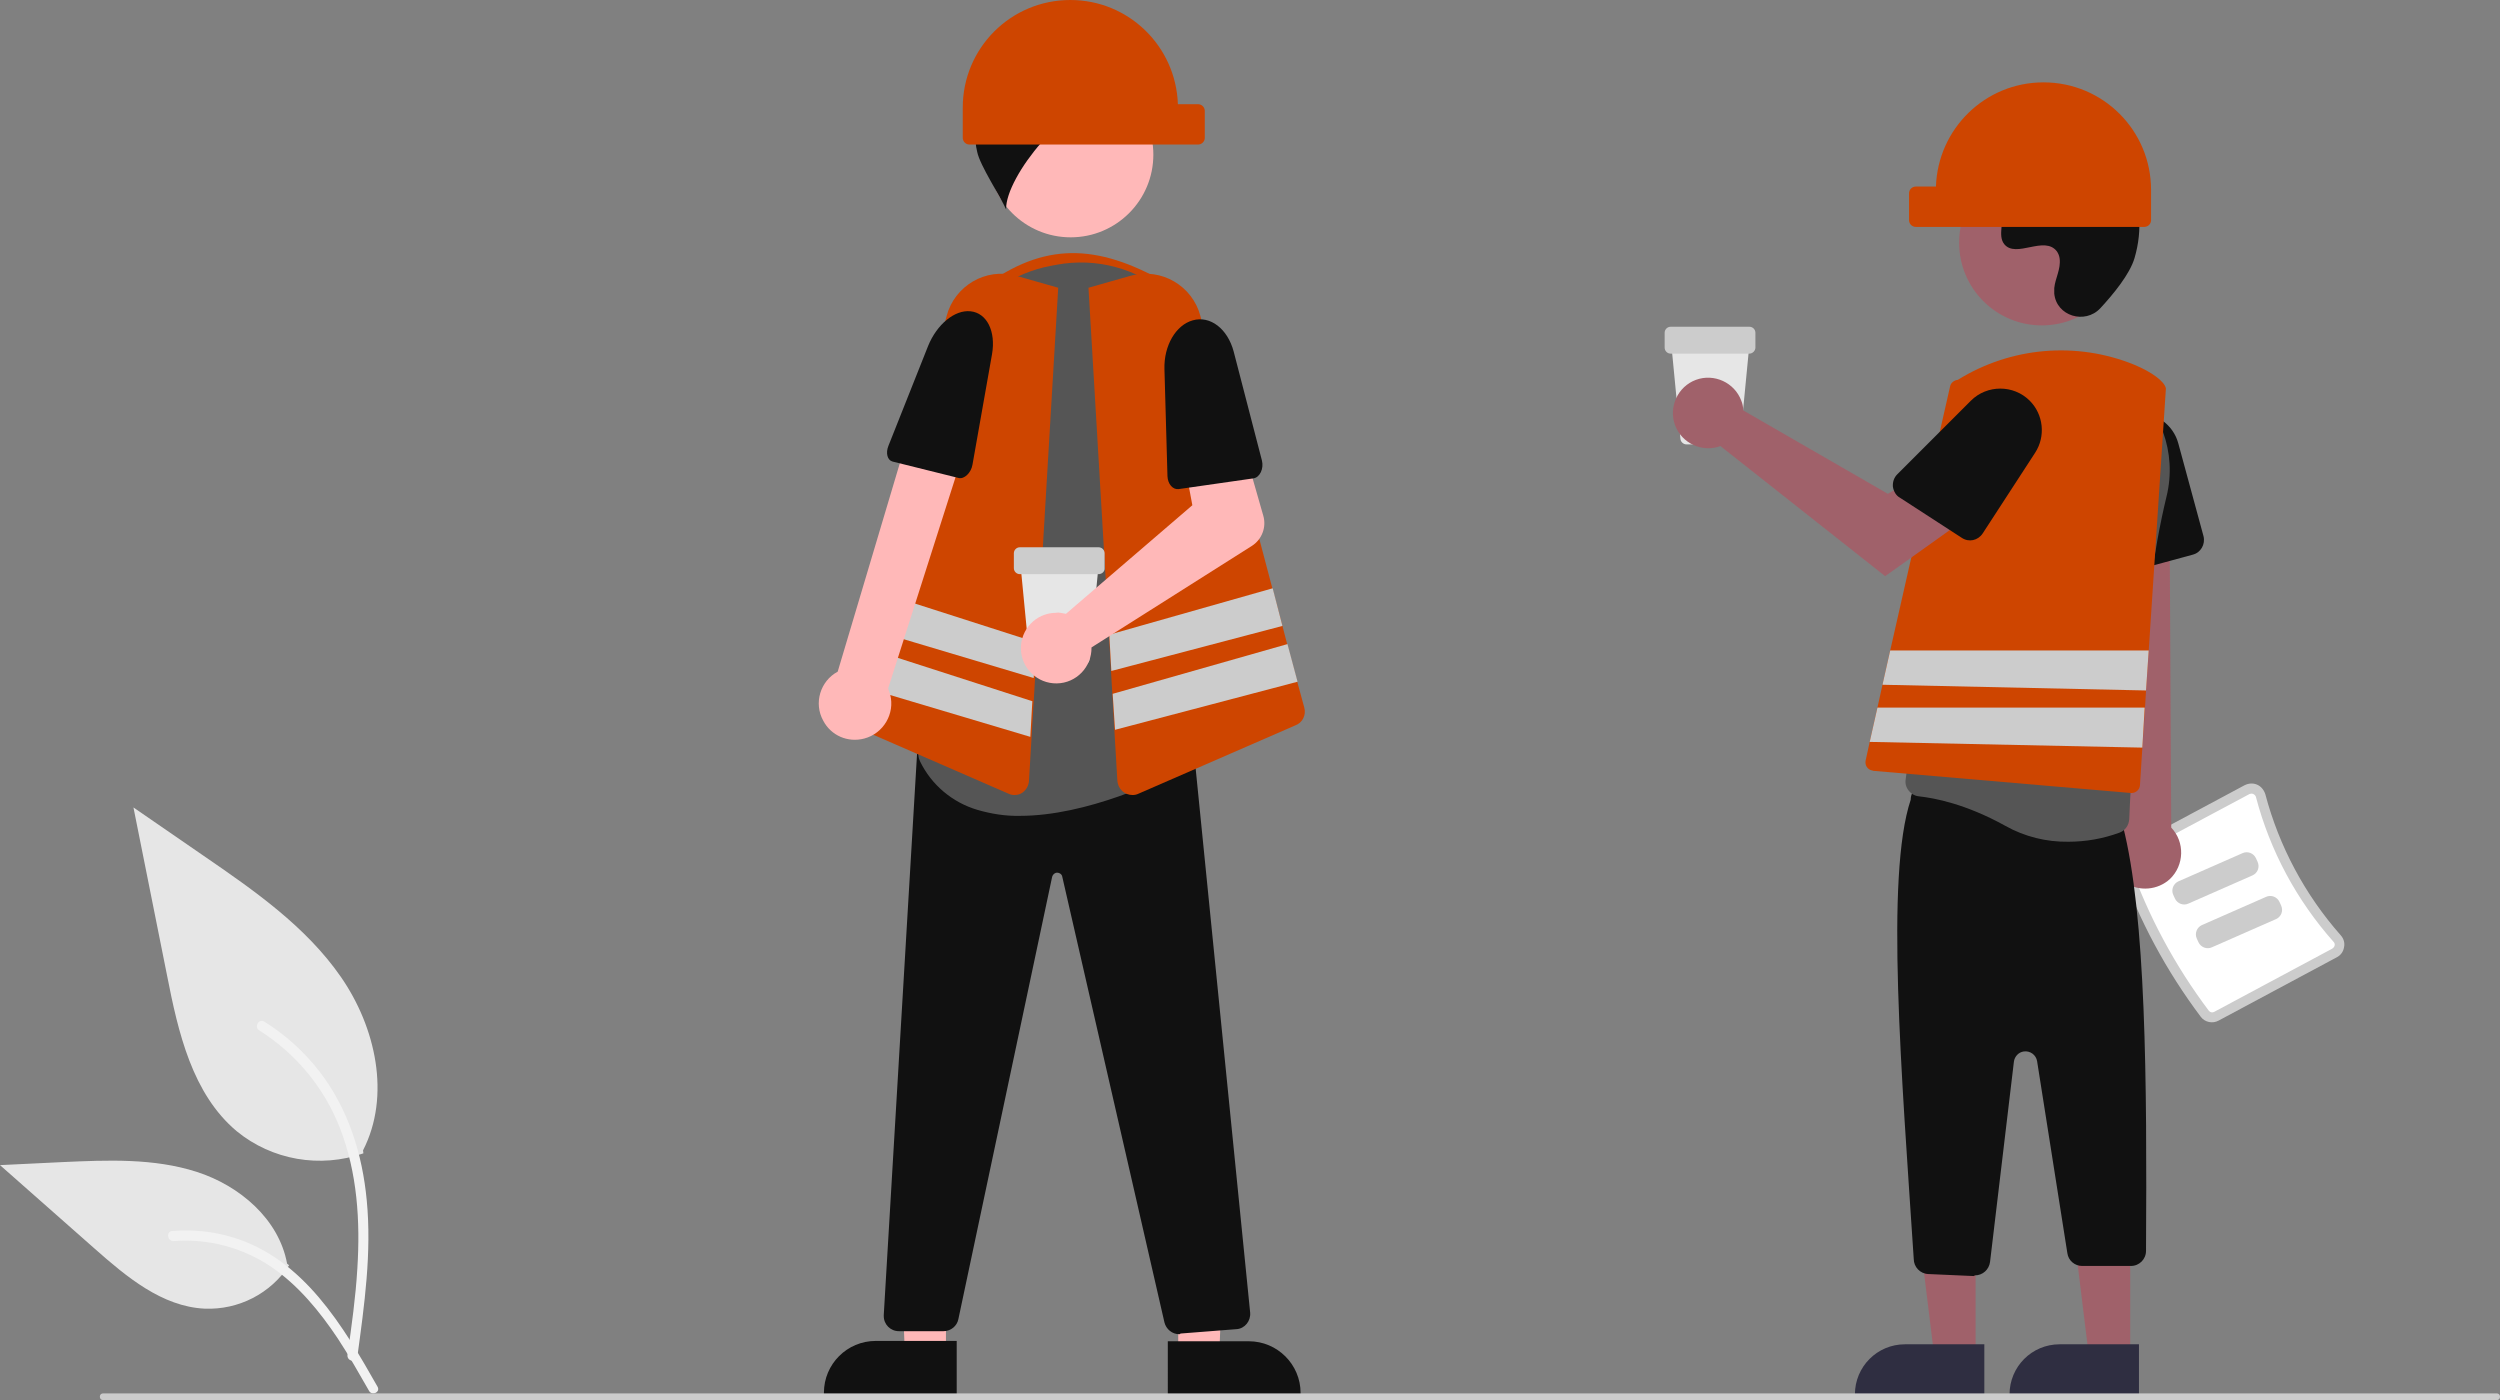 <?xml version="1.0" encoding="utf-8"?>
<!-- Generator: Adobe Illustrator 24.0.1, SVG Export Plug-In . SVG Version: 6.00 Build 0)  -->
<svg version="1.1" id="Calque_1" xmlns="http://www.w3.org/2000/svg" xmlns:xlink="http://www.w3.org/1999/xlink" x="0px" y="0px"
	 viewBox="0 0 743.7 416.5" style="enable-background:new 0 0 743.7 416.5;" xml:space="preserve">
<rect x="0" y="0" width="743.7" height="416.5" fill="#808080" stroke="none"/>
<style type="text/css">
	.st0{fill:#E6E6E6;}
	.st1{fill:#CCCCCC;}
	.st2{fill:#CE4500;}
	.st3{fill:#FFB8B8;}
	.st4{fill:#111111;}
	.st5{fill:#555555;}
	.st6{fill:#FFFFFF;}
	.st7{fill:#A0616A;}
	.st8{fill:#2F2E41;}
	.st9{fill:#F2F2F2;}
</style>
<path class="st0" d="M515.8,132.2h-14.1c-0.9,0-1.7-0.7-1.8-1.6l-2.8-29h23.4l-2.8,29C517.5,131.4,516.7,132.2,515.8,132.2z"/>
<path class="st1" d="M520.4,105.2H497c-1,0-1.8-0.8-1.8-1.8V99c0-1,0.8-1.8,1.8-1.8h23.4c1,0,1.8,0.8,1.8,1.8v4.4
	C522.2,104.3,521.4,105.2,520.4,105.2z"/>
<path class="st2" d="M350.4,101h-56V84c17.7-12.3,33.4-11.2,54,1L350.4,101z"/>
<polygon class="st3" points="281.4,403 269.2,403 267.3,355.7 281.4,355.7 "/>
<path class="st4" d="M284.6,414.8l-39.5,0v-0.5c0-8.5,6.9-15.4,15.4-15.4c0,0,0,0,0,0h0l24.1,0L284.6,414.8z"/>
<polygon class="st3" points="350.5,403 362.7,403 364.6,355.7 350.5,355.7 "/>
<path class="st4" d="M347.4,399l24.1,0h0c8.5,0,15.4,6.9,15.4,15.4c0,0,0,0,0,0v0.5l-39.5,0L347.4,399z"/>
<path class="st4" d="M350.8,396.9c-2.1,0-3.9-1.5-4.4-3.5L316,260.8c-0.1-0.7-0.8-1.2-1.5-1.2h0c-0.7,0-1.3,0.5-1.5,1.2l-27.9,131.6
	c-0.4,2.1-2.3,3.6-4.4,3.6h-13.3c-2.5,0-4.5-2-4.5-4.5c0-0.1,0-0.2,0-0.3l9.9-166.9l4-1.2l0.1,0l78.3,0.7l16.7,166.7
	c0.2,2.5-1.6,4.7-4,4.9c0,0-0.1,0-0.1,0l-16.6,1.3C351,396.9,350.9,396.9,350.8,396.9z"/>
<circle class="st3" cx="318.5" cy="46" r="24.6"/>
<path class="st5" d="M303.4,242.7c-4.3,0.1-8.6-0.6-12.7-1.8c-7.4-2.2-13.6-7.4-17-14.4c-0.5-1-0.7-2.2-0.3-3.4
	c2.7-9.2,15.8-57.3,7.4-95.5c-2.4-10.7-0.3-22,5.8-31.1c5.9-9.1,15.3-15.4,25.9-17.4l0,0c1.4-0.3,2.8-0.5,4.1-0.7
	c11.8-1.5,23.6,2.4,32.3,10.6c8.9,8.3,13.6,20.2,12.8,32.4l-6.4,103c-0.1,1.6-1,3-2.4,3.7C345.5,232.1,323.3,242.7,303.4,242.7z"/>
<path class="st4" d="M346.2,27.9c-5.3-13.2-19-21-33.1-18.6l7.7,6.3c-9.6,0.3-19.7-0.4-26.6,6.4c2.2-0.1,5.1,4.6,7.2,4.6
	c-4.1,0.1-7.8,3-9.6,6.6c-1.7,3.8-2.1,8-1.1,12c0.8,4,7,13.4,8.6,17.1c-0.3-9.8,18.9-33.1,28.3-30.6c-4.8,1.8-8.9,4.9-11.9,9
	c6.4-3.2,13.6-4.4,20.7-3.4c1.6,0.4,3.3,0.5,4.9,0.3c3.3-0.6,5.4-3.8,4.7-7.1c-0.2-0.9-0.6-1.8-1.2-2.5L346.2,27.9z"/>
<path class="st2" d="M301.8,236.5c-0.6,0-1.2-0.1-1.8-0.4l-46.6-20.3c-2-0.9-3.1-3.1-2.6-5.3L281.6,94c2.4-9,11.6-14.4,20.6-12
	c0.1,0,0.2,0.1,0.3,0.1l12.3,3.5l-8.7,146.7c-0.1,1.5-0.9,2.8-2.1,3.6C303.4,236.3,302.6,236.5,301.8,236.5z"/>
<path class="st2" d="M388,210.5l-2.1-7.7l-3-11.2l-1.4-5.4l-3-11.2l-21.4-81c-2.4-9-11.6-14.4-20.6-12c-0.1,0-0.2,0.1-0.4,0.1
	l-12.3,3.5l6.1,103.2l0.6,10.8l0.4,6.8v0l0.6,10.7l0.9,15.2c0.2,2.4,2.1,4.2,4.5,4.2c0.6,0,1.2-0.1,1.8-0.4l46.6-20.3
	C387.5,215,388.6,212.7,388,210.5z"/>
<polygon class="st1" points="381.5,186.2 330.6,199.6 330,188.8 378.6,175 "/>
<polygon class="st1" points="386,202.8 331.7,217.1 331,206.4 331,206.4 383,191.6 "/>
<polygon class="st1" points="308.2,191.1 307.5,201.7 257.6,186.8 260.5,175.8 "/>
<polygon class="st1" points="307.1,208.6 256.2,192.2 253.2,203.3 306.5,219.2 "/>
<path class="st3" d="M257.1,219.7c5.7-1.5,9.2-7.4,7.7-13.1c-0.2-0.6-0.4-1.2-0.6-1.8l24-75.2l-17-3.6l-22,73.8
	c-5.2,2.8-7.2,9.4-4.3,14.6C247.2,218.8,252.2,221,257.1,219.7L257.1,219.7z"/>
<path class="st4" d="M288.7,92.6L288.7,92.6c4.9,0.5,7.6,6,6.4,12.8l-5.8,32.8c-0.4,2.5-2.5,4.4-4.1,4l-19.7-4.9
	c-1.5-0.4-2.1-2.5-1.2-4.7l11.8-29.7C278.7,96.5,284,92.1,288.7,92.6z"/>
<path class="st2" d="M318.4,0L318.4,0c17.3,0,31.4,13.7,32,31h6c1.1,0,2,0.9,2,2v8c0,1.1-0.9,2-2,2h-68c-1.1,0-2-0.9-2-2v-9
	C286.4,14.3,300.7,0,318.4,0C318.4,0,318.4,0,318.4,0z"/>
<path class="st0" d="M322.2,197.8h-14.1c-0.9,0-1.7-0.7-1.8-1.6l-2.8-29h23.4l-2.8,29C324,197.1,323.2,197.8,322.2,197.8z"/>
<path class="st1" d="M326.8,170.8h-23.4c-1,0-1.8-0.8-1.8-1.8v-4.4c0-1,0.8-1.8,1.8-1.8h23.4c1,0,1.8,0.8,1.8,1.8v4.4
	C328.7,170,327.8,170.8,326.8,170.8z"/>
<path class="st3" d="M315.5,182.3c0.5,0.1,1.1,0.2,1.6,0.3l37.6-32.3l-2.2-11.8l17.4-5.7l5.9,20.6c1,3.4-0.4,7.1-3.4,9l-47.7,30.2
	c0.1,5.8-4.5,10.6-10.3,10.7c-5.8,0.1-10.6-4.5-10.7-10.3c-0.1-5.8,4.5-10.6,10.3-10.7C314.6,182.2,315,182.2,315.5,182.3
	L315.5,182.3z"/>
<path class="st4" d="M354.8,95.3L354.8,95.3c5.2-1.5,10.4,2.5,12.2,9.3l8.4,32.4c0.6,2.4-0.6,5-2.5,5.3l-22.3,3.2
	c-1.7,0.2-3.2-1.5-3.3-3.8l-0.9-31.9C346.2,102.8,349.8,96.7,354.8,95.3z"/>
<path class="st1" d="M654.7,302.5c-10.3-13.7-18.4-28.8-24.1-44.9c-0.7-2,0.2-4.2,2-5.2l35.1-18.8c1.2-0.6,2.5-0.7,3.7-0.2
	c1.2,0.5,2.1,1.6,2.5,2.9c4.1,15.5,11.8,29.9,22.4,41.9c0.9,1,1.3,2.3,1,3.6c-0.2,1.3-1,2.4-2.2,3l-35.1,18.8
	C658.2,304.6,655.9,304.1,654.7,302.5z"/>
<path class="st6" d="M657.1,300.7c0.4,0.5,1.1,0.6,1.6,0.3l35.1-18.8c0.3-0.2,0.6-0.5,0.7-0.9c0.1-0.4,0-0.8-0.3-1.1
	c-11-12.4-18.9-27.1-23.1-43.1c-0.1-0.4-0.4-0.7-0.8-0.9c-0.4-0.2-0.8-0.1-1.1,0L634,255c-0.5,0.3-0.8,0.9-0.6,1.5
	C639,272.4,647,287.3,657.1,300.7L657.1,300.7z"/>
<path class="st1" d="M670.1,260.4l-19.1,8.4c-1.5,0.7-3.3,0-4-1.5l-0.5-1.1c-0.7-1.5,0-3.3,1.5-4l19.1-8.4c1.5-0.7,3.3,0,4,1.5
	l0.5,1.1C672.3,258,671.6,259.7,670.1,260.4z"/>
<path class="st1" d="M677.1,273.4l-19.1,8.4c-1.5,0.7-3.3,0-4-1.5l-0.5-1.1c-0.7-1.5,0-3.3,1.5-4l19.1-8.4c1.5-0.7,3.3,0,4,1.5
	l0.5,1.1C679.3,271,678.6,272.7,677.1,273.4z"/>
<path class="st7" d="M632.2,262.6c-5-3.2-6.4-9.9-3.2-14.8c0.3-0.5,0.7-1,1.2-1.5L622,131.7l23.3,2.3l0.6,112.2
	c4.1,4.3,3.9,11.2-0.4,15.3C641.9,264.8,636.4,265.3,632.2,262.6L632.2,262.6z"/>
<path class="st4" d="M627.3,170.2c-1.1-0.8-1.8-2-1.9-3.4l-1.7-30.9c-0.4-6.8,4.9-12.7,11.7-13.1c5.8-0.3,11.1,3.5,12.6,9.1
	l7.5,27.6c0.6,2.4-0.8,4.9-3.2,5.5l-21.3,5.8C629.8,171.2,628.4,171,627.3,170.2z"/>
<polygon class="st7" points="587.7,403.4 575.4,403.4 569.6,356.1 587.7,356.1 "/>
<path class="st8" d="M566.7,399.9h23.6l0,0v14.9l0,0h-38.5l0,0l0,0C551.8,406.6,558.4,399.9,566.7,399.9L566.7,399.9z"/>
<polygon class="st7" points="633.7,403.4 621.4,403.4 615.6,356.1 633.7,356.1 "/>
<path class="st8" d="M612.7,399.9h23.6l0,0v14.9l0,0h-38.5l0,0l0,0C597.8,406.6,604.4,399.9,612.7,399.9L612.7,399.9z"/>
<path class="st4" d="M587.1,379.6l-13.5-0.6c-2.4-0.1-4.3-2.1-4.3-4.5c-3.6-54.9-8.5-113.8-0.9-136.6c0-2.5,2-4.5,4.5-4.5
	c0.2,0,0.5,0,0.7,0l54,7.8c2.2,0.3,3.8,2.2,3.9,4.4c6.9,26.9,7.2,75.8,6.9,126.5c0,2.5-2,4.5-4.5,4.5c0,0,0,0,0,0h-14.5
	c-2.2,0-4.1-1.6-4.4-3.8l-9-57.1c-0.3-1.9-2.1-3.2-4-2.9c-1.5,0.2-2.7,1.5-2.9,3l-7.1,59.6c-0.3,2.3-2.2,4-4.5,4
	C587.2,379.6,587.2,379.6,587.1,379.6z"/>
<path class="st5" d="M596.6,245.7c-11.9-6.6-21.2-8.3-25.7-8.8c-1.2-0.1-2.3-0.7-3.1-1.7c-0.8-1-1.1-2.2-0.9-3.4l12.9-96.1
	c1.5-11.4,8.8-21.2,19.4-26c10.2-4.7,22.1-3.7,31.4,2.5c0.4,0.3,0.9,0.6,1.3,0.9c10.8,7.9,15.8,21.6,12.6,34.6
	c-7.9,32.5-10.7,85.7-11.1,96c-0.1,1.8-1.2,3.4-2.9,4c-4.9,1.8-10,2.7-15.2,2.7C608.8,250.5,602.3,248.9,596.6,245.7z"/>
<circle class="st7" cx="607.4" cy="72.2" r="24.6"/>
<path class="st4" d="M624.8,91.7c-4.6,4.9-13.1,2.3-13.7-4.4c0-0.5,0-1,0-1.6c0.3-3,2-5.6,1.6-8.8c-0.1-0.8-0.4-1.5-0.8-2.1
	c-3.7-4.9-12.2,2.2-15.7-2.2c-2.1-2.7,0.4-7-1.3-10c-2.1-4-8.5-2-12.5-4.2c-4.4-2.4-4.2-9.2-1.2-13.4c3.6-5,9.8-7.7,15.9-8.1
	s12.3,1.3,18,3.5c6.5,2.5,13,6.1,17,11.8c4.9,7,5.3,16.3,2.9,24.5C633.6,81.6,628.5,87.7,624.8,91.7z"/>
<path class="st2" d="M644.3,115.5c-0.4-2-4.1-4.8-9.4-7c-17.2-7-36.7-5.3-52.5,4.5c-1.1,0.1-2.1,0.9-2.3,2l-17.8,78.5l-2.3,10.2
	l-1.5,6.8l-2.3,10.2l-1.2,5.5c-0.3,1.4,0.5,2.7,1.9,3c0.1,0,0.2,0,0.3,0.1l76.7,6.6c0.1,0,0.1,0,0.2,0c1.3,0,2.4-1,2.5-2.3l0.7-11.1
	l0.8-11.9l0.3-5.1l0.8-11.9l5.1-77.8L644.3,115.5L644.3,115.5z"/>
<path class="st7" d="M518.4,120.5c0.1,0.5,0.2,1.1,0.2,1.6l43,24.8l10.4-6l11.1,14.6l-22.3,15.9l-49-38.7c-5.4,2-11.5-0.8-13.5-6.2
	c-2-5.4,0.8-11.5,6.2-13.5c5.4-2,11.5,0.8,13.5,6.2C518.2,119.6,518.3,120.1,518.4,120.5L518.4,120.5z"/>
<path class="st4" d="M563.1,144.8c-0.1-1.4,0.3-2.7,1.3-3.7l21.9-21.9c4.8-4.8,12.7-4.8,17.5,0c4.1,4.1,4.8,10.6,1.6,15.5l-15.6,24
	c-1.4,2.1-4.1,2.7-6.2,1.3l-18.5-12C564,147.4,563.3,146.1,563.1,144.8z"/>
<polygon class="st1" points="639.2,193.5 638.4,205.4 560,203.7 562.3,193.5 "/>
<polygon class="st1" points="638,210.5 637.3,222.4 556.2,220.7 558.5,210.5 "/>
<path class="st2" d="M607.9,24.5L607.9,24.5c-17.3,0-31.4,13.7-32,31h-6c-1.1,0-2,0.9-2,2v8c0,1.1,0.9,2,2,2h68c1.1,0,2-0.9,2-2v-9
	C639.9,38.8,625.6,24.5,607.9,24.5C607.9,24.5,607.9,24.5,607.9,24.5z"/>
<path class="st0" d="M108.1,343.1c-12.9,4.5-27.2,2-37.7-6.6c-13.2-11.1-17.4-29.4-20.7-46.3l-10-50l20.9,14.4
	c15,10.3,30.4,21,40.8,36s14.9,35.4,6.6,51.6"/>
<path class="st9" d="M106.3,403.6c2.1-15.4,4.3-31,2.8-46.5c-1.3-13.8-5.5-27.3-14.1-38.4c-4.6-5.9-10.1-10.9-16.4-14.8
	c-1.6-1-3.1,1.6-1.5,2.6c10.9,6.9,19.3,17,24,29c5.2,13.3,6.1,27.8,5.2,41.9c-0.5,8.5-1.7,17-2.9,25.5c-0.2,0.8,0.3,1.6,1,1.8
	C105.3,404.9,106.1,404.4,106.3,403.6L106.3,403.6z"/>
<path class="st0" d="M86,376.4c-5.5,8.4-15,13.3-25.1,12.9c-12.7-0.6-23.3-9.5-32.8-17.9L0,346.6l18.6-0.9
	c13.4-0.6,27.1-1.2,39.9,2.9s24.5,14.1,26.9,27.3"/>
<path class="st9" d="M112.3,412.5c-10.2-18-22-38-43-44.4c-5.9-1.8-12-2.4-18.1-1.9c-1.9,0.2-1.4,3.1,0.5,3
	c10.2-0.8,20.4,1.9,28.9,7.6c8.1,5.5,14.5,13.3,19.9,21.4c3.3,5,6.2,10.2,9.2,15.4C110.5,415.4,113.3,414.2,112.3,412.5L112.3,412.5
	z"/>
<path class="st1" d="M742.7,416.5h-712c-0.6,0-1-0.4-1-1s0.4-1,1-1h712c0.6,0,1,0.4,1,1S743.3,416.5,742.7,416.5z"/>
</svg>
